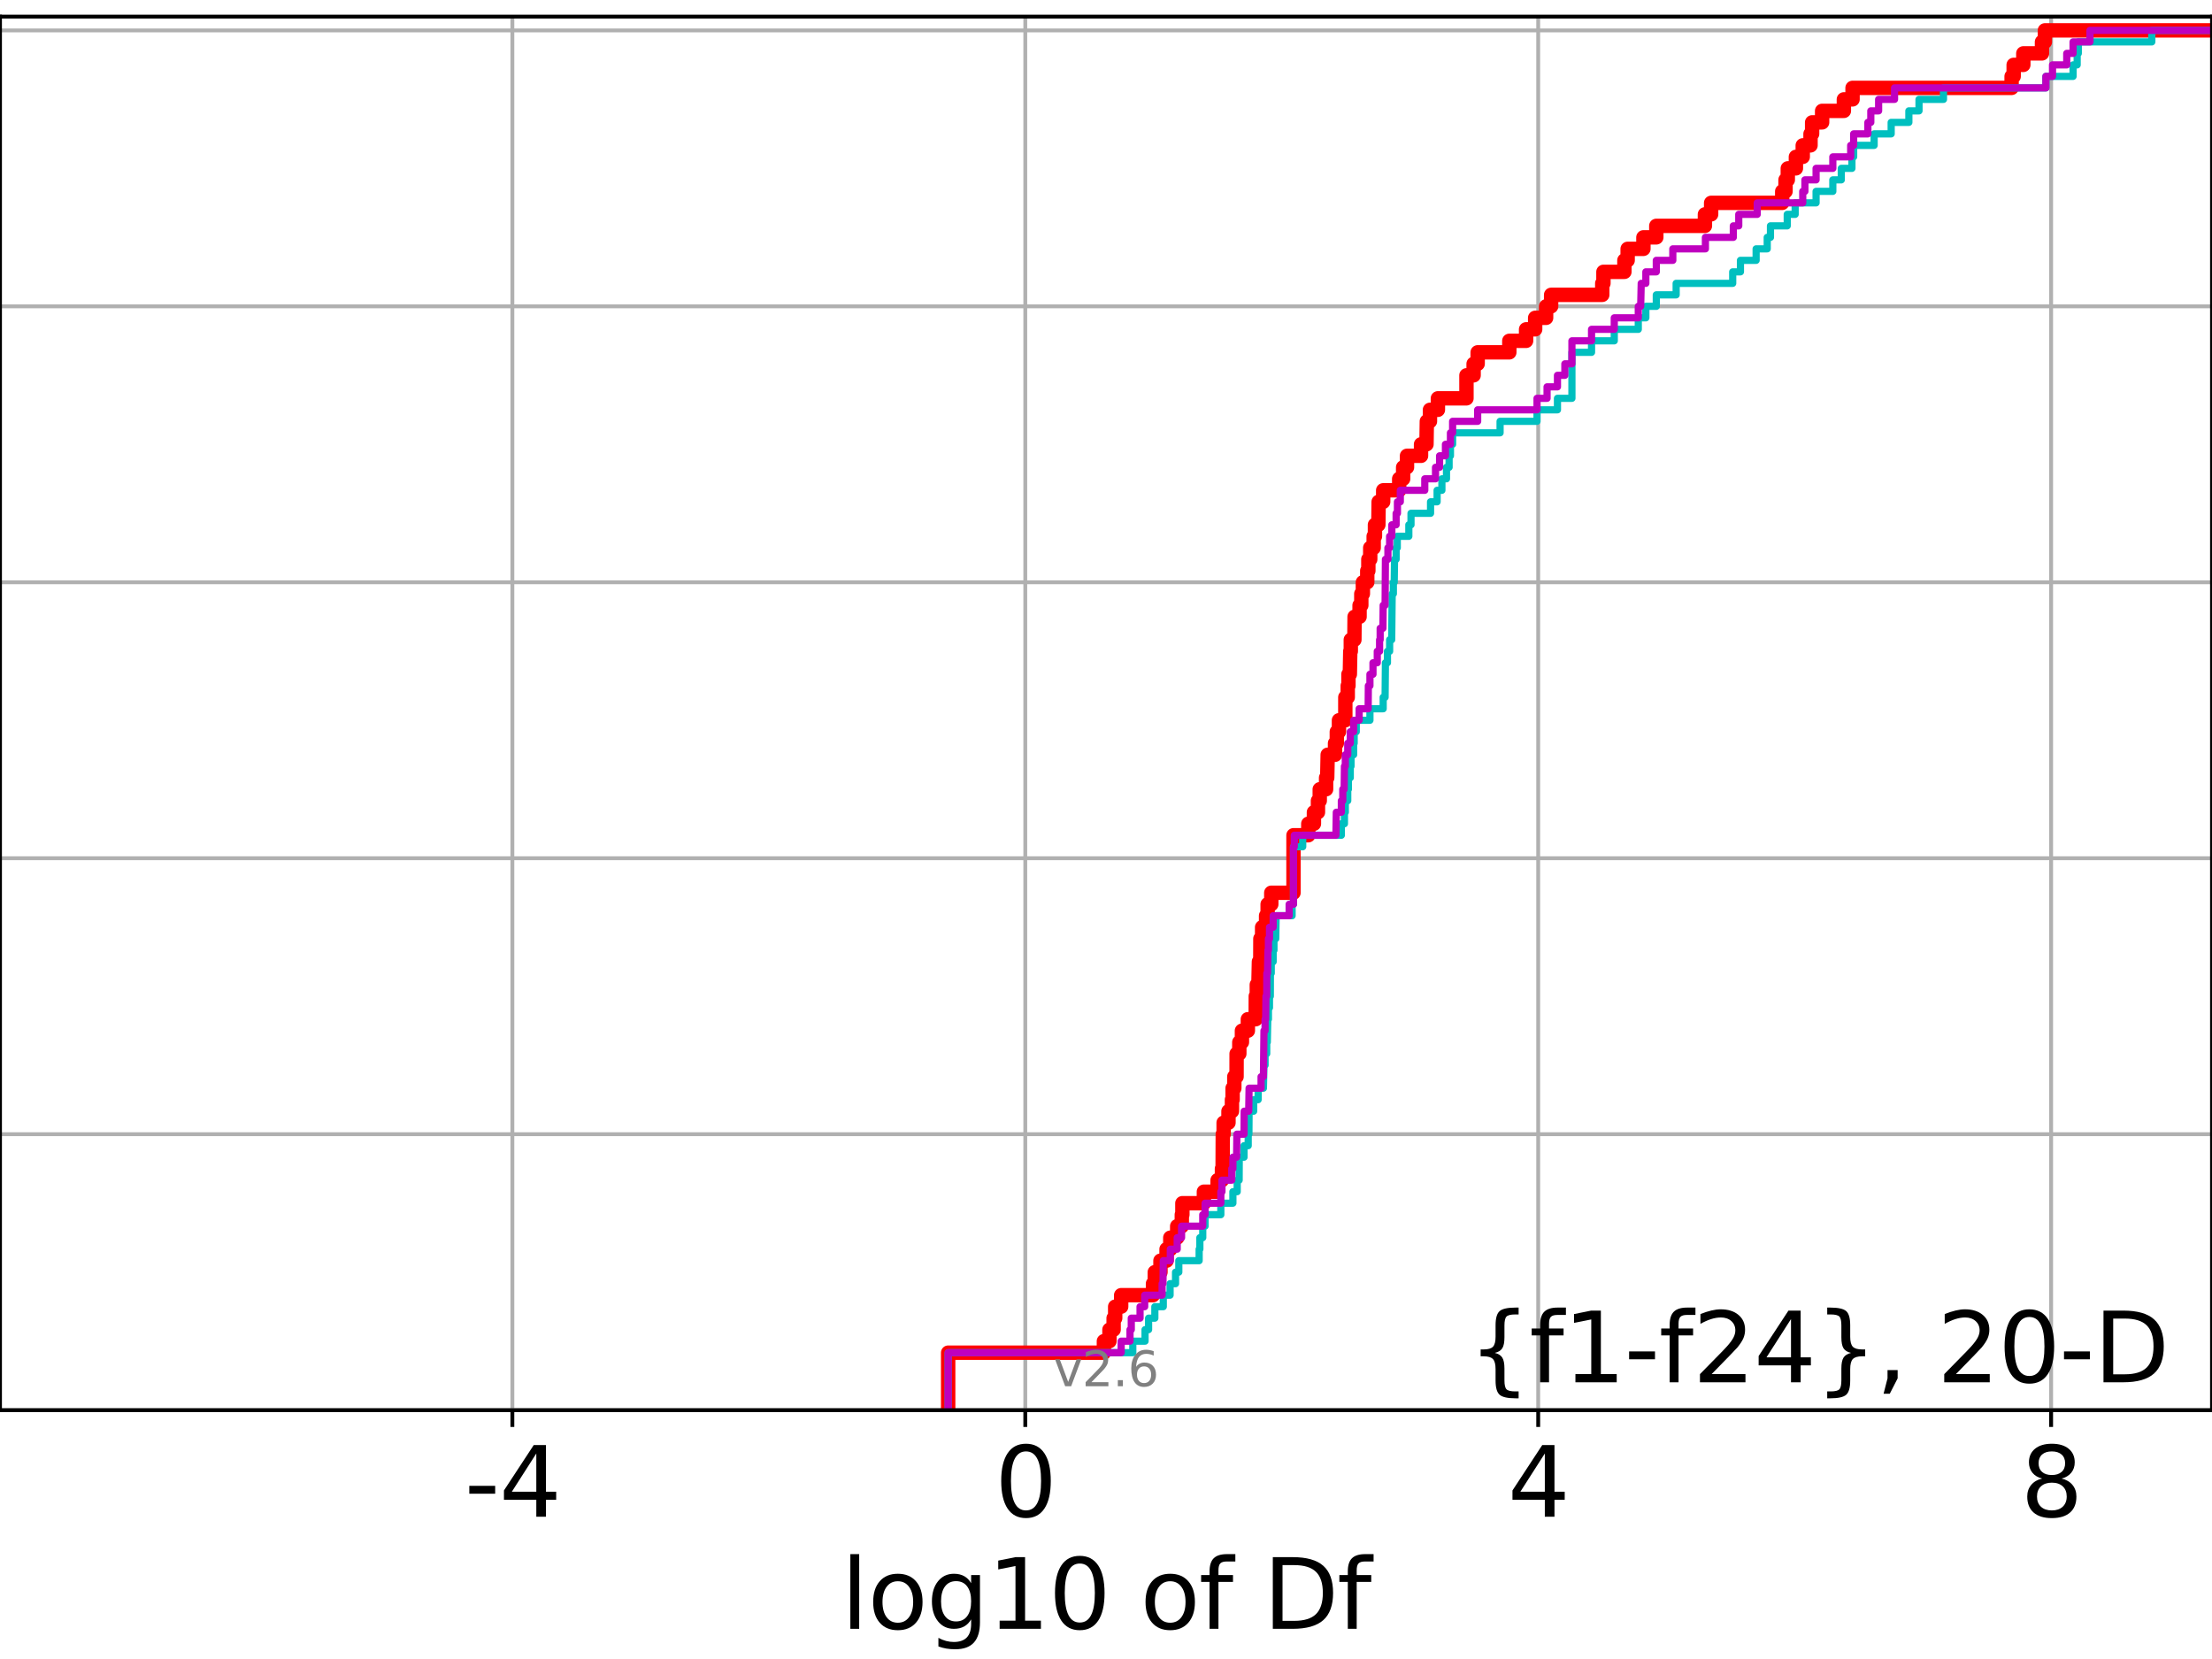 <?xml version="1.0" encoding="utf-8" standalone="no"?>
<!DOCTYPE svg PUBLIC "-//W3C//DTD SVG 1.1//EN"
  "http://www.w3.org/Graphics/SVG/1.1/DTD/svg11.dtd">
<svg xmlns:xlink="http://www.w3.org/1999/xlink" width="460.8pt" height="345.6pt" viewBox="0 0 460.8 345.6" xmlns="http://www.w3.org/2000/svg" version="1.1">
 <defs>
  <style type="text/css">*{stroke-linejoin: round; stroke-linecap: butt}</style>
 </defs>
 <g id="figure_1">
  <g id="patch_1">
   <path d="M 0 345.6 
L 460.8 345.6 
L 460.8 0 
L 0 0 
z
" style="fill: #ffffff"/>
  </g>
  <g id="axes_1">
   <g id="patch_2">
    <path d="M 0 293.76 
L 460.8 293.76 
L 460.8 3.456 
L 0 3.456 
z
" style="fill: #ffffff"/>
   </g>
   <g id="matplotlib.axis_1">
    <g id="xtick_1">
     <g id="line2d_1">
      <path d="M 106.735 293.76 
L 106.735 3.456 
" clip-path="url(#pacb14cfaef)" style="fill: none; stroke: #b0b0b0; stroke-width: 0.8; stroke-linecap: square"/>
     </g>
     <g id="line2d_2">
      <defs>
       <path id="m4de066cafb" d="M 0 0 
L 0 3.5 
" style="stroke: #000000; stroke-width: 0.8"/>
      </defs>
      <g>
       <use xlink:href="#m4de066cafb" x="106.735" y="293.76" style="stroke: #000000; stroke-width: 0.8"/>
      </g>
     </g>
     <g id="text_1">
      <!-- -4 -->
      <g transform="translate(96.765 315.957)scale(0.2 -0.2)">
       <defs>
        <path id="DejaVuSans-2d" d="M 313 2009 
L 1997 2009 
L 1997 1497 
L 313 1497 
L 313 2009 
z
" transform="scale(0.016)"/>
        <path id="DejaVuSans-34" d="M 2419 4116 
L 825 1625 
L 2419 1625 
L 2419 4116 
z
M 2253 4666 
L 3047 4666 
L 3047 1625 
L 3713 1625 
L 3713 1100 
L 3047 1100 
L 3047 0 
L 2419 0 
L 2419 1100 
L 313 1100 
L 313 1709 
L 2253 4666 
z
" transform="scale(0.016)"/>
       </defs>
       <use xlink:href="#DejaVuSans-2d"/>
       <use xlink:href="#DejaVuSans-34" x="36.084"/>
      </g>
     </g>
    </g>
    <g id="xtick_2">
     <g id="line2d_3">
      <path d="M 213.586 293.76 
L 213.586 3.456 
" clip-path="url(#pacb14cfaef)" style="fill: none; stroke: #b0b0b0; stroke-width: 0.8; stroke-linecap: square"/>
     </g>
     <g id="line2d_4">
      <g>
       <use xlink:href="#m4de066cafb" x="213.586" y="293.76" style="stroke: #000000; stroke-width: 0.8"/>
      </g>
     </g>
     <g id="text_2">
      <!-- 0 -->
      <g transform="translate(207.223 315.957)scale(0.2 -0.2)">
       <defs>
        <path id="DejaVuSans-30" d="M 2034 4250 
Q 1547 4250 1301 3770 
Q 1056 3291 1056 2328 
Q 1056 1369 1301 889 
Q 1547 409 2034 409 
Q 2525 409 2770 889 
Q 3016 1369 3016 2328 
Q 3016 3291 2770 3770 
Q 2525 4250 2034 4250 
z
M 2034 4750 
Q 2819 4750 3233 4129 
Q 3647 3509 3647 2328 
Q 3647 1150 3233 529 
Q 2819 -91 2034 -91 
Q 1250 -91 836 529 
Q 422 1150 422 2328 
Q 422 3509 836 4129 
Q 1250 4750 2034 4750 
z
" transform="scale(0.016)"/>
       </defs>
       <use xlink:href="#DejaVuSans-30"/>
      </g>
     </g>
    </g>
    <g id="xtick_3">
     <g id="line2d_5">
      <path d="M 320.437 293.76 
L 320.437 3.456 
" clip-path="url(#pacb14cfaef)" style="fill: none; stroke: #b0b0b0; stroke-width: 0.8; stroke-linecap: square"/>
     </g>
     <g id="line2d_6">
      <g>
       <use xlink:href="#m4de066cafb" x="320.437" y="293.76" style="stroke: #000000; stroke-width: 0.8"/>
      </g>
     </g>
     <g id="text_3">
      <!-- 4 -->
      <g transform="translate(314.074 315.957)scale(0.2 -0.2)">
       <use xlink:href="#DejaVuSans-34"/>
      </g>
     </g>
    </g>
    <g id="xtick_4">
     <g id="line2d_7">
      <path d="M 427.287 293.76 
L 427.287 3.456 
" clip-path="url(#pacb14cfaef)" style="fill: none; stroke: #b0b0b0; stroke-width: 0.8; stroke-linecap: square"/>
     </g>
     <g id="line2d_8">
      <g>
       <use xlink:href="#m4de066cafb" x="427.287" y="293.76" style="stroke: #000000; stroke-width: 0.8"/>
      </g>
     </g>
     <g id="text_4">
      <!-- 8 -->
      <g transform="translate(420.925 315.957)scale(0.2 -0.2)">
       <defs>
        <path id="DejaVuSans-38" d="M 2034 2216 
Q 1584 2216 1326 1975 
Q 1069 1734 1069 1313 
Q 1069 891 1326 650 
Q 1584 409 2034 409 
Q 2484 409 2743 651 
Q 3003 894 3003 1313 
Q 3003 1734 2745 1975 
Q 2488 2216 2034 2216 
z
M 1403 2484 
Q 997 2584 770 2862 
Q 544 3141 544 3541 
Q 544 4100 942 4425 
Q 1341 4750 2034 4750 
Q 2731 4750 3128 4425 
Q 3525 4100 3525 3541 
Q 3525 3141 3298 2862 
Q 3072 2584 2669 2484 
Q 3125 2378 3379 2068 
Q 3634 1759 3634 1313 
Q 3634 634 3220 271 
Q 2806 -91 2034 -91 
Q 1263 -91 848 271 
Q 434 634 434 1313 
Q 434 1759 690 2068 
Q 947 2378 1403 2484 
z
M 1172 3481 
Q 1172 3119 1398 2916 
Q 1625 2713 2034 2713 
Q 2441 2713 2670 2916 
Q 2900 3119 2900 3481 
Q 2900 3844 2670 4047 
Q 2441 4250 2034 4250 
Q 1625 4250 1398 4047 
Q 1172 3844 1172 3481 
z
" transform="scale(0.016)"/>
       </defs>
       <use xlink:href="#DejaVuSans-38"/>
      </g>
     </g>
    </g>
    <g id="text_5">
     <!-- log10 of Df -->
     <g transform="translate(175.214 339.313)scale(0.2 -0.2)">
      <defs>
       <path id="DejaVuSans-6c" d="M 603 4863 
L 1178 4863 
L 1178 0 
L 603 0 
L 603 4863 
z
" transform="scale(0.016)"/>
       <path id="DejaVuSans-6f" d="M 1959 3097 
Q 1497 3097 1228 2736 
Q 959 2375 959 1747 
Q 959 1119 1226 758 
Q 1494 397 1959 397 
Q 2419 397 2687 759 
Q 2956 1122 2956 1747 
Q 2956 2369 2687 2733 
Q 2419 3097 1959 3097 
z
M 1959 3584 
Q 2709 3584 3137 3096 
Q 3566 2609 3566 1747 
Q 3566 888 3137 398 
Q 2709 -91 1959 -91 
Q 1206 -91 779 398 
Q 353 888 353 1747 
Q 353 2609 779 3096 
Q 1206 3584 1959 3584 
z
" transform="scale(0.016)"/>
       <path id="DejaVuSans-67" d="M 2906 1791 
Q 2906 2416 2648 2759 
Q 2391 3103 1925 3103 
Q 1463 3103 1205 2759 
Q 947 2416 947 1791 
Q 947 1169 1205 825 
Q 1463 481 1925 481 
Q 2391 481 2648 825 
Q 2906 1169 2906 1791 
z
M 3481 434 
Q 3481 -459 3084 -895 
Q 2688 -1331 1869 -1331 
Q 1566 -1331 1297 -1286 
Q 1028 -1241 775 -1147 
L 775 -588 
Q 1028 -725 1275 -790 
Q 1522 -856 1778 -856 
Q 2344 -856 2625 -561 
Q 2906 -266 2906 331 
L 2906 616 
Q 2728 306 2450 153 
Q 2172 0 1784 0 
Q 1141 0 747 490 
Q 353 981 353 1791 
Q 353 2603 747 3093 
Q 1141 3584 1784 3584 
Q 2172 3584 2450 3431 
Q 2728 3278 2906 2969 
L 2906 3500 
L 3481 3500 
L 3481 434 
z
" transform="scale(0.016)"/>
       <path id="DejaVuSans-31" d="M 794 531 
L 1825 531 
L 1825 4091 
L 703 3866 
L 703 4441 
L 1819 4666 
L 2450 4666 
L 2450 531 
L 3481 531 
L 3481 0 
L 794 0 
L 794 531 
z
" transform="scale(0.016)"/>
       <path id="DejaVuSans-20" transform="scale(0.016)"/>
       <path id="DejaVuSans-66" d="M 2375 4863 
L 2375 4384 
L 1825 4384 
Q 1516 4384 1395 4259 
Q 1275 4134 1275 3809 
L 1275 3500 
L 2222 3500 
L 2222 3053 
L 1275 3053 
L 1275 0 
L 697 0 
L 697 3053 
L 147 3053 
L 147 3500 
L 697 3500 
L 697 3744 
Q 697 4328 969 4595 
Q 1241 4863 1831 4863 
L 2375 4863 
z
" transform="scale(0.016)"/>
       <path id="DejaVuSans-44" d="M 1259 4147 
L 1259 519 
L 2022 519 
Q 2988 519 3436 956 
Q 3884 1394 3884 2338 
Q 3884 3275 3436 3711 
Q 2988 4147 2022 4147 
L 1259 4147 
z
M 628 4666 
L 1925 4666 
Q 3281 4666 3915 4102 
Q 4550 3538 4550 2338 
Q 4550 1131 3912 565 
Q 3275 0 1925 0 
L 628 0 
L 628 4666 
z
" transform="scale(0.016)"/>
      </defs>
      <use xlink:href="#DejaVuSans-6c"/>
      <use xlink:href="#DejaVuSans-6f" x="27.783"/>
      <use xlink:href="#DejaVuSans-67" x="88.965"/>
      <use xlink:href="#DejaVuSans-31" x="152.441"/>
      <use xlink:href="#DejaVuSans-30" x="216.064"/>
      <use xlink:href="#DejaVuSans-20" x="279.688"/>
      <use xlink:href="#DejaVuSans-6f" x="311.475"/>
      <use xlink:href="#DejaVuSans-66" x="372.656"/>
      <use xlink:href="#DejaVuSans-20" x="407.861"/>
      <use xlink:href="#DejaVuSans-44" x="439.648"/>
      <use xlink:href="#DejaVuSans-66" x="516.65"/>
     </g>
    </g>
   </g>
   <g id="matplotlib.axis_2">
    <g id="ytick_1">
     <g id="line2d_9">
      <path d="M 0 293.76 
L 460.8 293.76 
" clip-path="url(#pacb14cfaef)" style="fill: none; stroke: #b0b0b0; stroke-width: 0.8; stroke-linecap: square"/>
     </g>
     <g id="line2d_10">
      <defs>
       <path id="m703134d9a8" d="M 0 0 
L -3.5 0 
" style="stroke: #000000; stroke-width: 0.8"/>
      </defs>
      <g>
       <use xlink:href="#m703134d9a8" x="0" y="293.76" style="stroke: #000000; stroke-width: 0.8"/>
      </g>
     </g>
    </g>
    <g id="ytick_2">
     <g id="line2d_11">
      <path d="M 0 236.274 
L 460.8 236.274 
" clip-path="url(#pacb14cfaef)" style="fill: none; stroke: #b0b0b0; stroke-width: 0.8; stroke-linecap: square"/>
     </g>
     <g id="line2d_12">
      <g>
       <use xlink:href="#m703134d9a8" x="0" y="236.274" style="stroke: #000000; stroke-width: 0.8"/>
      </g>
     </g>
    </g>
    <g id="ytick_3">
     <g id="line2d_13">
      <path d="M 0 178.788 
L 460.8 178.788 
" clip-path="url(#pacb14cfaef)" style="fill: none; stroke: #b0b0b0; stroke-width: 0.8; stroke-linecap: square"/>
     </g>
     <g id="line2d_14">
      <g>
       <use xlink:href="#m703134d9a8" x="0" y="178.788" style="stroke: #000000; stroke-width: 0.8"/>
      </g>
     </g>
    </g>
    <g id="ytick_4">
     <g id="line2d_15">
      <path d="M 0 121.302 
L 460.8 121.302 
" clip-path="url(#pacb14cfaef)" style="fill: none; stroke: #b0b0b0; stroke-width: 0.8; stroke-linecap: square"/>
     </g>
     <g id="line2d_16">
      <g>
       <use xlink:href="#m703134d9a8" x="0" y="121.302" style="stroke: #000000; stroke-width: 0.8"/>
      </g>
     </g>
    </g>
    <g id="ytick_5">
     <g id="line2d_17">
      <path d="M 0 63.816 
L 460.8 63.816 
" clip-path="url(#pacb14cfaef)" style="fill: none; stroke: #b0b0b0; stroke-width: 0.8; stroke-linecap: square"/>
     </g>
     <g id="line2d_18">
      <g>
       <use xlink:href="#m703134d9a8" x="0" y="63.816" style="stroke: #000000; stroke-width: 0.8"/>
      </g>
     </g>
    </g>
    <g id="ytick_6">
     <g id="line2d_19">
      <path d="M 0 6.33 
L 460.8 6.33 
" clip-path="url(#pacb14cfaef)" style="fill: none; stroke: #b0b0b0; stroke-width: 0.8; stroke-linecap: square"/>
     </g>
     <g id="line2d_20">
      <g>
       <use xlink:href="#m703134d9a8" x="0" y="6.33" style="stroke: #000000; stroke-width: 0.8"/>
      </g>
     </g>
    </g>
   </g>
   <g id="line2d_21">
    <path d="M 197.521 293.76 
L 197.521 281.784 
L 229.963 281.784 
L 229.963 279.389 
L 231.121 279.389 
L 231.121 276.993 
L 231.986 276.993 
L 231.986 274.598 
L 232.313 274.598 
L 232.313 272.203 
L 233.56 272.203 
L 233.56 269.808 
L 240.19 269.808 
L 240.19 267.412 
L 240.563 267.412 
L 240.563 265.017 
L 241.746 265.017 
L 241.746 262.622 
L 243.015 262.622 
L 243.015 260.227 
L 243.794 260.227 
L 243.794 257.831 
L 245.232 257.831 
L 245.232 255.436 
L 246.193 255.436 
L 246.193 253.041 
L 246.312 253.041 
L 246.312 250.646 
L 250.793 250.646 
L 250.793 248.25 
L 253.648 248.25 
L 253.648 245.855 
L 254.555 245.855 
L 254.555 243.46 
L 254.694 243.46 
L 254.728 236.274 
L 254.905 236.274 
L 254.905 233.879 
L 255.916 233.879 
L 255.916 231.484 
L 256.638 231.484 
L 256.638 229.088 
L 256.775 229.088 
L 256.775 226.693 
L 257.13 226.693 
L 257.13 224.298 
L 257.597 224.298 
L 257.608 219.507 
L 258.173 219.507 
L 258.173 217.112 
L 258.717 217.112 
L 258.717 214.717 
L 259.952 214.717 
L 259.952 212.322 
L 261.586 212.322 
L 261.603 207.531 
L 261.814 207.531 
L 261.814 205.136 
L 262.15 205.136 
L 262.255 200.345 
L 262.542 200.345 
L 262.562 195.555 
L 262.923 195.555 
L 262.923 193.16 
L 263.748 193.16 
L 263.748 190.764 
L 264.071 190.764 
L 264.071 188.369 
L 264.831 188.369 
L 264.831 185.974 
L 269.46 185.974 
L 269.46 173.998 
L 272.543 173.998 
L 272.543 171.602 
L 273.715 171.602 
L 273.715 169.207 
L 274.555 169.207 
L 274.555 166.812 
L 274.926 166.812 
L 274.926 164.417 
L 276.248 164.417 
L 276.248 162.021 
L 276.483 162.021 
L 276.581 157.231 
L 278.111 157.231 
L 278.111 154.836 
L 278.483 154.836 
L 278.483 152.44 
L 278.93 152.44 
L 278.93 150.045 
L 280.253 150.045 
L 280.257 145.255 
L 280.76 145.255 
L 280.76 142.859 
L 280.907 142.859 
L 280.907 140.464 
L 281.194 140.464 
L 281.285 135.674 
L 281.396 135.674 
L 281.396 133.278 
L 282.144 133.278 
L 282.185 128.488 
L 283.223 128.488 
L 283.223 126.093 
L 283.586 126.093 
L 283.586 123.697 
L 283.912 123.697 
L 283.912 121.302 
L 284.823 121.302 
L 284.823 118.907 
L 285.052 118.907 
L 285.052 116.512 
L 285.445 116.512 
L 285.445 114.116 
L 286.161 114.116 
L 286.161 111.721 
L 286.428 111.721 
L 286.428 109.326 
L 287.138 109.326 
L 287.198 104.535 
L 288.144 104.535 
L 288.144 102.14 
L 291.478 102.14 
L 291.478 99.745 
L 292.299 99.745 
L 292.299 97.35 
L 293.103 97.35 
L 293.103 94.954 
L 296.028 94.954 
L 296.028 92.559 
L 297.162 92.559 
L 297.236 87.769 
L 297.886 87.769 
L 297.886 85.373 
L 299.541 85.373 
L 299.541 82.978 
L 305.49 82.978 
L 305.49 78.188 
L 306.981 78.188 
L 306.981 75.792 
L 307.824 75.792 
L 307.824 73.397 
L 314.418 73.397 
L 314.418 71.002 
L 317.912 71.002 
L 317.912 68.607 
L 319.801 68.607 
L 319.801 66.211 
L 322.083 66.211 
L 322.083 63.816 
L 323.128 63.816 
L 323.128 61.421 
L 333.779 61.421 
L 333.779 59.026 
L 334.025 59.026 
L 334.025 56.63 
L 338.391 56.63 
L 338.391 54.235 
L 339.069 54.235 
L 339.069 51.84 
L 342.353 51.84 
L 342.353 49.445 
L 345.038 49.445 
L 345.038 47.05 
L 355.166 47.05 
L 355.166 44.654 
L 356.46 44.654 
L 356.46 42.259 
L 371.268 42.259 
L 371.268 39.864 
L 371.958 39.864 
L 371.958 37.469 
L 372.43 37.469 
L 372.43 35.073 
L 374.118 35.073 
L 374.118 32.678 
L 375.544 32.678 
L 375.544 30.283 
L 377.165 30.283 
L 377.165 27.888 
L 377.499 27.888 
L 377.499 25.492 
L 379.582 25.492 
L 379.582 23.097 
L 384.111 23.097 
L 384.111 20.702 
L 385.92 20.702 
L 385.92 18.307 
L 419.054 18.307 
L 419.054 15.911 
L 419.483 15.911 
L 419.483 13.516 
L 421.495 13.516 
L 421.495 11.121 
L 425.384 11.121 
L 425.384 8.726 
L 425.989 8.726 
L 425.989 6.33 
L 425.989 6.33 
L 460.8 6.33 
L 460.8 6.33 
" clip-path="url(#pacb14cfaef)" style="fill: none; stroke: #ff0000; stroke-width: 3; stroke-linecap: square"/>
   </g>
   <g id="line2d_22">
    <path d="M 197.521 293.76 
L 197.521 281.784 
L 235.982 281.784 
L 235.982 279.389 
L 238.535 279.389 
L 238.535 276.993 
L 239.272 276.993 
L 239.272 274.598 
L 240.575 274.598 
L 240.575 272.203 
L 242.333 272.203 
L 242.333 269.808 
L 243.75 269.808 
L 243.75 267.412 
L 244.887 267.412 
L 244.887 265.017 
L 245.567 265.017 
L 245.567 262.622 
L 249.803 262.622 
L 249.803 260.227 
L 249.954 260.227 
L 249.954 257.831 
L 250.555 257.831 
L 250.555 255.436 
L 251.04 255.436 
L 251.04 253.041 
L 254.32 253.041 
L 254.32 250.646 
L 256.835 250.646 
L 256.835 248.25 
L 257.731 248.25 
L 257.731 245.855 
L 258.135 245.855 
L 258.158 241.065 
L 259.155 241.065 
L 259.155 238.669 
L 260.023 238.669 
L 260.023 236.274 
L 260.171 236.274 
L 260.206 231.484 
L 261.159 231.484 
L 261.159 229.088 
L 262.092 229.088 
L 262.092 226.693 
L 263.196 226.693 
L 263.306 221.903 
L 263.54 221.903 
L 263.54 219.507 
L 263.878 219.507 
L 263.878 217.112 
L 264.002 217.112 
L 264.097 212.322 
L 264.234 212.322 
L 264.234 209.926 
L 264.453 209.926 
L 264.453 207.531 
L 264.632 207.531 
L 264.647 202.741 
L 264.825 202.741 
L 264.825 200.345 
L 265.219 200.345 
L 265.219 197.95 
L 265.388 197.95 
L 265.388 195.555 
L 265.76 195.555 
L 265.839 190.764 
L 269.166 190.764 
L 269.166 188.369 
L 269.46 188.369 
L 269.46 176.393 
L 271.378 176.393 
L 271.378 173.998 
L 279.428 173.998 
L 279.428 171.602 
L 280.071 171.602 
L 280.071 169.207 
L 280.253 169.207 
L 280.253 166.812 
L 280.76 166.812 
L 280.76 164.417 
L 280.897 164.417 
L 280.897 162.021 
L 281.285 162.021 
L 281.285 159.626 
L 281.439 159.626 
L 281.439 157.231 
L 281.984 157.231 
L 281.984 154.836 
L 282.095 154.836 
L 282.095 152.44 
L 282.536 152.44 
L 282.536 150.045 
L 285.383 150.045 
L 285.383 147.65 
L 288.141 147.65 
L 288.141 145.255 
L 288.541 145.255 
L 288.61 138.069 
L 289.032 138.069 
L 289.032 135.674 
L 289.484 135.674 
L 289.484 133.278 
L 289.916 133.278 
L 290.017 123.697 
L 290.263 123.697 
L 290.263 121.302 
L 290.44 121.302 
L 290.508 116.512 
L 290.838 116.512 
L 290.838 114.116 
L 291.077 114.116 
L 291.077 111.721 
L 293.484 111.721 
L 293.484 109.326 
L 293.937 109.326 
L 293.937 106.931 
L 298.009 106.931 
L 298.009 104.535 
L 299.377 104.535 
L 299.377 102.14 
L 300.374 102.14 
L 300.374 99.745 
L 301.33 99.745 
L 301.33 97.35 
L 301.873 97.35 
L 301.873 94.954 
L 302.153 94.954 
L 302.153 92.559 
L 302.605 92.559 
L 302.605 90.164 
L 312.494 90.164 
L 312.494 87.769 
L 320.191 87.769 
L 320.191 85.373 
L 324.448 85.373 
L 324.448 82.978 
L 327.46 82.978 
L 327.46 73.397 
L 331.547 73.397 
L 331.547 71.002 
L 336.282 71.002 
L 336.282 68.607 
L 341.284 68.607 
L 341.284 66.211 
L 342.861 66.211 
L 342.861 63.816 
L 345.038 63.816 
L 345.038 61.421 
L 349.174 61.421 
L 349.174 59.026 
L 360.954 59.026 
L 360.954 56.63 
L 362.567 56.63 
L 362.567 54.235 
L 365.834 54.235 
L 365.834 51.84 
L 368.145 51.84 
L 368.145 49.445 
L 368.819 49.445 
L 368.819 47.05 
L 372.313 47.05 
L 372.313 44.654 
L 373.965 44.654 
L 373.965 42.259 
L 378.323 42.259 
L 378.323 39.864 
L 381.811 39.864 
L 381.811 37.469 
L 383.575 37.469 
L 383.575 35.073 
L 385.792 35.073 
L 385.792 32.678 
L 386.15 32.678 
L 386.15 30.283 
L 390.418 30.283 
L 390.418 27.888 
L 393.966 27.888 
L 393.966 25.492 
L 397.652 25.492 
L 397.652 23.097 
L 399.765 23.097 
L 399.765 20.702 
L 404.862 20.702 
L 404.862 18.307 
L 426.196 18.307 
L 426.196 15.911 
L 431.858 15.911 
L 431.858 13.516 
L 432.712 13.516 
L 432.712 11.121 
L 432.949 11.121 
L 432.949 8.726 
L 448.263 8.726 
L 448.263 6.33 
L 448.263 6.33 
L 460.8 6.33 
L 460.8 6.33 
" clip-path="url(#pacb14cfaef)" style="fill: none; stroke: #00bfbf; stroke-width: 1.5; stroke-linecap: square"/>
   </g>
   <g id="line2d_23">
    <path d="M 197.521 293.76 
L 197.521 281.784 
L 233.56 281.784 
L 233.56 279.389 
L 235.401 279.389 
L 235.401 276.993 
L 235.666 276.993 
L 235.666 274.598 
L 237.493 274.598 
L 237.493 272.203 
L 238.459 272.203 
L 238.459 269.808 
L 242.088 269.808 
L 242.088 267.412 
L 242.264 267.412 
L 242.333 262.622 
L 243.794 262.622 
L 243.794 260.227 
L 245.232 260.227 
L 245.232 257.831 
L 246.14 257.831 
L 246.14 255.436 
L 250.555 255.436 
L 250.555 253.041 
L 251.04 253.041 
L 251.04 250.646 
L 254.32 250.646 
L 254.32 248.25 
L 254.555 248.25 
L 254.555 245.855 
L 256.598 245.855 
L 256.598 243.46 
L 256.835 243.46 
L 256.835 241.065 
L 257.608 241.065 
L 257.665 236.274 
L 259.155 236.274 
L 259.184 231.484 
L 260.128 231.484 
L 260.206 226.693 
L 262.705 226.693 
L 262.705 224.298 
L 263.196 224.298 
L 263.306 214.717 
L 263.537 214.717 
L 263.537 212.322 
L 263.661 212.322 
L 263.717 207.531 
L 263.878 207.531 
L 263.9 202.741 
L 264.036 202.741 
L 264.138 197.95 
L 264.234 197.95 
L 264.234 195.555 
L 264.46 195.555 
L 264.46 193.16 
L 265.219 193.16 
L 265.219 190.764 
L 268.552 190.764 
L 268.552 188.369 
L 269.46 188.369 
L 269.46 176.393 
L 269.626 176.393 
L 269.626 173.998 
L 278.295 173.998 
L 278.378 169.207 
L 279.428 169.207 
L 279.428 166.812 
L 279.722 166.812 
L 279.722 164.417 
L 280.01 164.417 
L 280.071 159.626 
L 280.253 159.626 
L 280.253 157.231 
L 280.76 157.231 
L 280.76 154.836 
L 281.285 154.836 
L 281.285 152.44 
L 281.987 152.44 
L 281.987 150.045 
L 283.135 150.045 
L 283.135 147.65 
L 285.009 147.65 
L 285.052 142.859 
L 285.383 142.859 
L 285.383 140.464 
L 286.018 140.464 
L 286.018 138.069 
L 286.909 138.069 
L 286.909 135.674 
L 287.393 135.674 
L 287.393 133.278 
L 287.513 133.278 
L 287.513 130.883 
L 288.087 130.883 
L 288.141 126.093 
L 288.541 126.093 
L 288.61 116.512 
L 289.128 116.512 
L 289.128 114.116 
L 289.484 114.116 
L 289.484 111.721 
L 289.945 111.721 
L 289.945 109.326 
L 290.838 109.326 
L 290.838 106.931 
L 291.112 106.931 
L 291.112 104.535 
L 291.711 104.535 
L 291.711 102.14 
L 296.807 102.14 
L 296.807 99.745 
L 299.044 99.745 
L 299.044 97.35 
L 299.891 97.35 
L 299.891 94.954 
L 301.112 94.954 
L 301.112 92.559 
L 302.153 92.559 
L 302.153 90.164 
L 302.605 90.164 
L 302.605 87.769 
L 307.824 87.769 
L 307.824 85.373 
L 320.191 85.373 
L 320.191 82.978 
L 322.281 82.978 
L 322.281 80.583 
L 324.448 80.583 
L 324.448 78.188 
L 325.989 78.188 
L 325.989 75.792 
L 327.46 75.792 
L 327.46 71.002 
L 331.547 71.002 
L 331.547 68.607 
L 336.282 68.607 
L 336.282 66.211 
L 341.284 66.211 
L 341.284 63.816 
L 341.786 63.816 
L 341.895 59.026 
L 342.861 59.026 
L 342.861 56.63 
L 345.038 56.63 
L 345.038 54.235 
L 348.478 54.235 
L 348.478 51.84 
L 355.269 51.84 
L 355.269 49.445 
L 361.082 49.445 
L 361.082 47.05 
L 362.215 47.05 
L 362.215 44.654 
L 366.063 44.654 
L 366.063 42.259 
L 375.544 42.259 
L 375.544 39.864 
L 375.997 39.864 
L 375.997 37.469 
L 378.323 37.469 
L 378.323 35.073 
L 381.811 35.073 
L 381.811 32.678 
L 385.531 32.678 
L 385.531 30.283 
L 386.15 30.283 
L 386.15 27.888 
L 389.114 27.888 
L 389.114 25.492 
L 389.724 25.492 
L 389.724 23.097 
L 391.35 23.097 
L 391.35 20.702 
L 394.667 20.702 
L 394.667 18.307 
L 426.196 18.307 
L 426.196 15.911 
L 427.575 15.911 
L 427.575 13.516 
L 430.539 13.516 
L 430.539 11.121 
L 431.858 11.121 
L 431.858 8.726 
L 435.38 8.726 
L 435.38 6.33 
L 435.38 6.33 
L 460.8 6.33 
L 460.8 6.33 
" clip-path="url(#pacb14cfaef)" style="fill: none; stroke: #bf00bf; stroke-width: 1.5; stroke-linecap: square"/>
   </g>
   <g id="patch_3">
    <path d="M 0 293.76 
L 0 3.456 
" style="fill: none; stroke: #000000; stroke-width: 0.8; stroke-linejoin: miter; stroke-linecap: square"/>
   </g>
   <g id="patch_4">
    <path d="M 460.8 293.76 
L 460.8 3.456 
" style="fill: none; stroke: #000000; stroke-width: 0.8; stroke-linejoin: miter; stroke-linecap: square"/>
   </g>
   <g id="patch_5">
    <path d="M 0 293.76 
L 460.8 293.76 
" style="fill: none; stroke: #000000; stroke-width: 0.8; stroke-linejoin: miter; stroke-linecap: square"/>
   </g>
   <g id="patch_6">
    <path d="M 0 3.456 
L 460.8 3.456 
" style="fill: none; stroke: #000000; stroke-width: 0.8; stroke-linejoin: miter; stroke-linecap: square"/>
   </g>
   <g id="text_6">
    <!-- {f1-f24}, 20-D -->
    <g transform="translate(305.884 287.954)scale(0.2 -0.2)">
     <defs>
      <path id="DejaVuSans-7b" d="M 3272 -594 
L 3272 -1044 
L 3078 -1044 
Q 2300 -1044 2036 -812 
Q 1772 -581 1772 109 
L 1772 856 
Q 1772 1328 1603 1509 
Q 1434 1691 991 1691 
L 800 1691 
L 800 2138 
L 991 2138 
Q 1438 2138 1605 2317 
Q 1772 2497 1772 2963 
L 1772 3713 
Q 1772 4403 2036 4633 
Q 2300 4863 3078 4863 
L 3272 4863 
L 3272 4416 
L 3059 4416 
Q 2619 4416 2484 4278 
Q 2350 4141 2350 3700 
L 2350 2925 
Q 2350 2434 2208 2212 
Q 2066 1991 1722 1913 
Q 2069 1828 2209 1606 
Q 2350 1384 2350 897 
L 2350 122 
Q 2350 -319 2484 -456 
Q 2619 -594 3059 -594 
L 3272 -594 
z
" transform="scale(0.016)"/>
      <path id="DejaVuSans-32" d="M 1228 531 
L 3431 531 
L 3431 0 
L 469 0 
L 469 531 
Q 828 903 1448 1529 
Q 2069 2156 2228 2338 
Q 2531 2678 2651 2914 
Q 2772 3150 2772 3378 
Q 2772 3750 2511 3984 
Q 2250 4219 1831 4219 
Q 1534 4219 1204 4116 
Q 875 4013 500 3803 
L 500 4441 
Q 881 4594 1212 4672 
Q 1544 4750 1819 4750 
Q 2544 4750 2975 4387 
Q 3406 4025 3406 3419 
Q 3406 3131 3298 2873 
Q 3191 2616 2906 2266 
Q 2828 2175 2409 1742 
Q 1991 1309 1228 531 
z
" transform="scale(0.016)"/>
      <path id="DejaVuSans-7d" d="M 800 -594 
L 1019 -594 
Q 1456 -594 1589 -459 
Q 1722 -325 1722 122 
L 1722 897 
Q 1722 1384 1862 1606 
Q 2003 1828 2350 1913 
Q 2003 1991 1862 2212 
Q 1722 2434 1722 2925 
L 1722 3700 
Q 1722 4144 1589 4280 
Q 1456 4416 1019 4416 
L 800 4416 
L 800 4863 
L 997 4863 
Q 1775 4863 2036 4633 
Q 2297 4403 2297 3713 
L 2297 2963 
Q 2297 2497 2465 2317 
Q 2634 2138 3078 2138 
L 3272 2138 
L 3272 1691 
L 3078 1691 
Q 2634 1691 2465 1509 
Q 2297 1328 2297 856 
L 2297 109 
Q 2297 -581 2036 -812 
Q 1775 -1044 997 -1044 
L 800 -1044 
L 800 -594 
z
" transform="scale(0.016)"/>
      <path id="DejaVuSans-2c" d="M 750 794 
L 1409 794 
L 1409 256 
L 897 -744 
L 494 -744 
L 750 256 
L 750 794 
z
" transform="scale(0.016)"/>
     </defs>
     <use xlink:href="#DejaVuSans-7b"/>
     <use xlink:href="#DejaVuSans-66" x="63.623"/>
     <use xlink:href="#DejaVuSans-31" x="98.828"/>
     <use xlink:href="#DejaVuSans-2d" x="162.451"/>
     <use xlink:href="#DejaVuSans-66" x="198.535"/>
     <use xlink:href="#DejaVuSans-32" x="233.74"/>
     <use xlink:href="#DejaVuSans-34" x="297.363"/>
     <use xlink:href="#DejaVuSans-7d" x="360.986"/>
     <use xlink:href="#DejaVuSans-2c" x="424.609"/>
     <use xlink:href="#DejaVuSans-20" x="456.396"/>
     <use xlink:href="#DejaVuSans-32" x="488.184"/>
     <use xlink:href="#DejaVuSans-30" x="551.807"/>
     <use xlink:href="#DejaVuSans-2d" x="615.43"/>
     <use xlink:href="#DejaVuSans-44" x="651.514"/>
    </g>
   </g>
   <g id="text_7">
    <!-- v2.6 -->
    <g style="fill: #808080" transform="translate(219.489 288.777)scale(0.1 -0.1)">
     <defs>
      <path id="DejaVuSans-76" d="M 191 3500 
L 800 3500 
L 1894 563 
L 2988 3500 
L 3597 3500 
L 2284 0 
L 1503 0 
L 191 3500 
z
" transform="scale(0.016)"/>
      <path id="DejaVuSans-2e" d="M 684 794 
L 1344 794 
L 1344 0 
L 684 0 
L 684 794 
z
" transform="scale(0.016)"/>
      <path id="DejaVuSans-36" d="M 2113 2584 
Q 1688 2584 1439 2293 
Q 1191 2003 1191 1497 
Q 1191 994 1439 701 
Q 1688 409 2113 409 
Q 2538 409 2786 701 
Q 3034 994 3034 1497 
Q 3034 2003 2786 2293 
Q 2538 2584 2113 2584 
z
M 3366 4563 
L 3366 3988 
Q 3128 4100 2886 4159 
Q 2644 4219 2406 4219 
Q 1781 4219 1451 3797 
Q 1122 3375 1075 2522 
Q 1259 2794 1537 2939 
Q 1816 3084 2150 3084 
Q 2853 3084 3261 2657 
Q 3669 2231 3669 1497 
Q 3669 778 3244 343 
Q 2819 -91 2113 -91 
Q 1303 -91 875 529 
Q 447 1150 447 2328 
Q 447 3434 972 4092 
Q 1497 4750 2381 4750 
Q 2619 4750 2861 4703 
Q 3103 4656 3366 4563 
z
" transform="scale(0.016)"/>
     </defs>
     <use xlink:href="#DejaVuSans-76"/>
     <use xlink:href="#DejaVuSans-32" x="59.18"/>
     <use xlink:href="#DejaVuSans-2e" x="122.803"/>
     <use xlink:href="#DejaVuSans-36" x="154.59"/>
    </g>
   </g>
  </g>
 </g>
 <defs>
  <clipPath id="pacb14cfaef">
   <rect x="0" y="3.456" width="460.8" height="290.304"/>
  </clipPath>
 </defs>
</svg>
